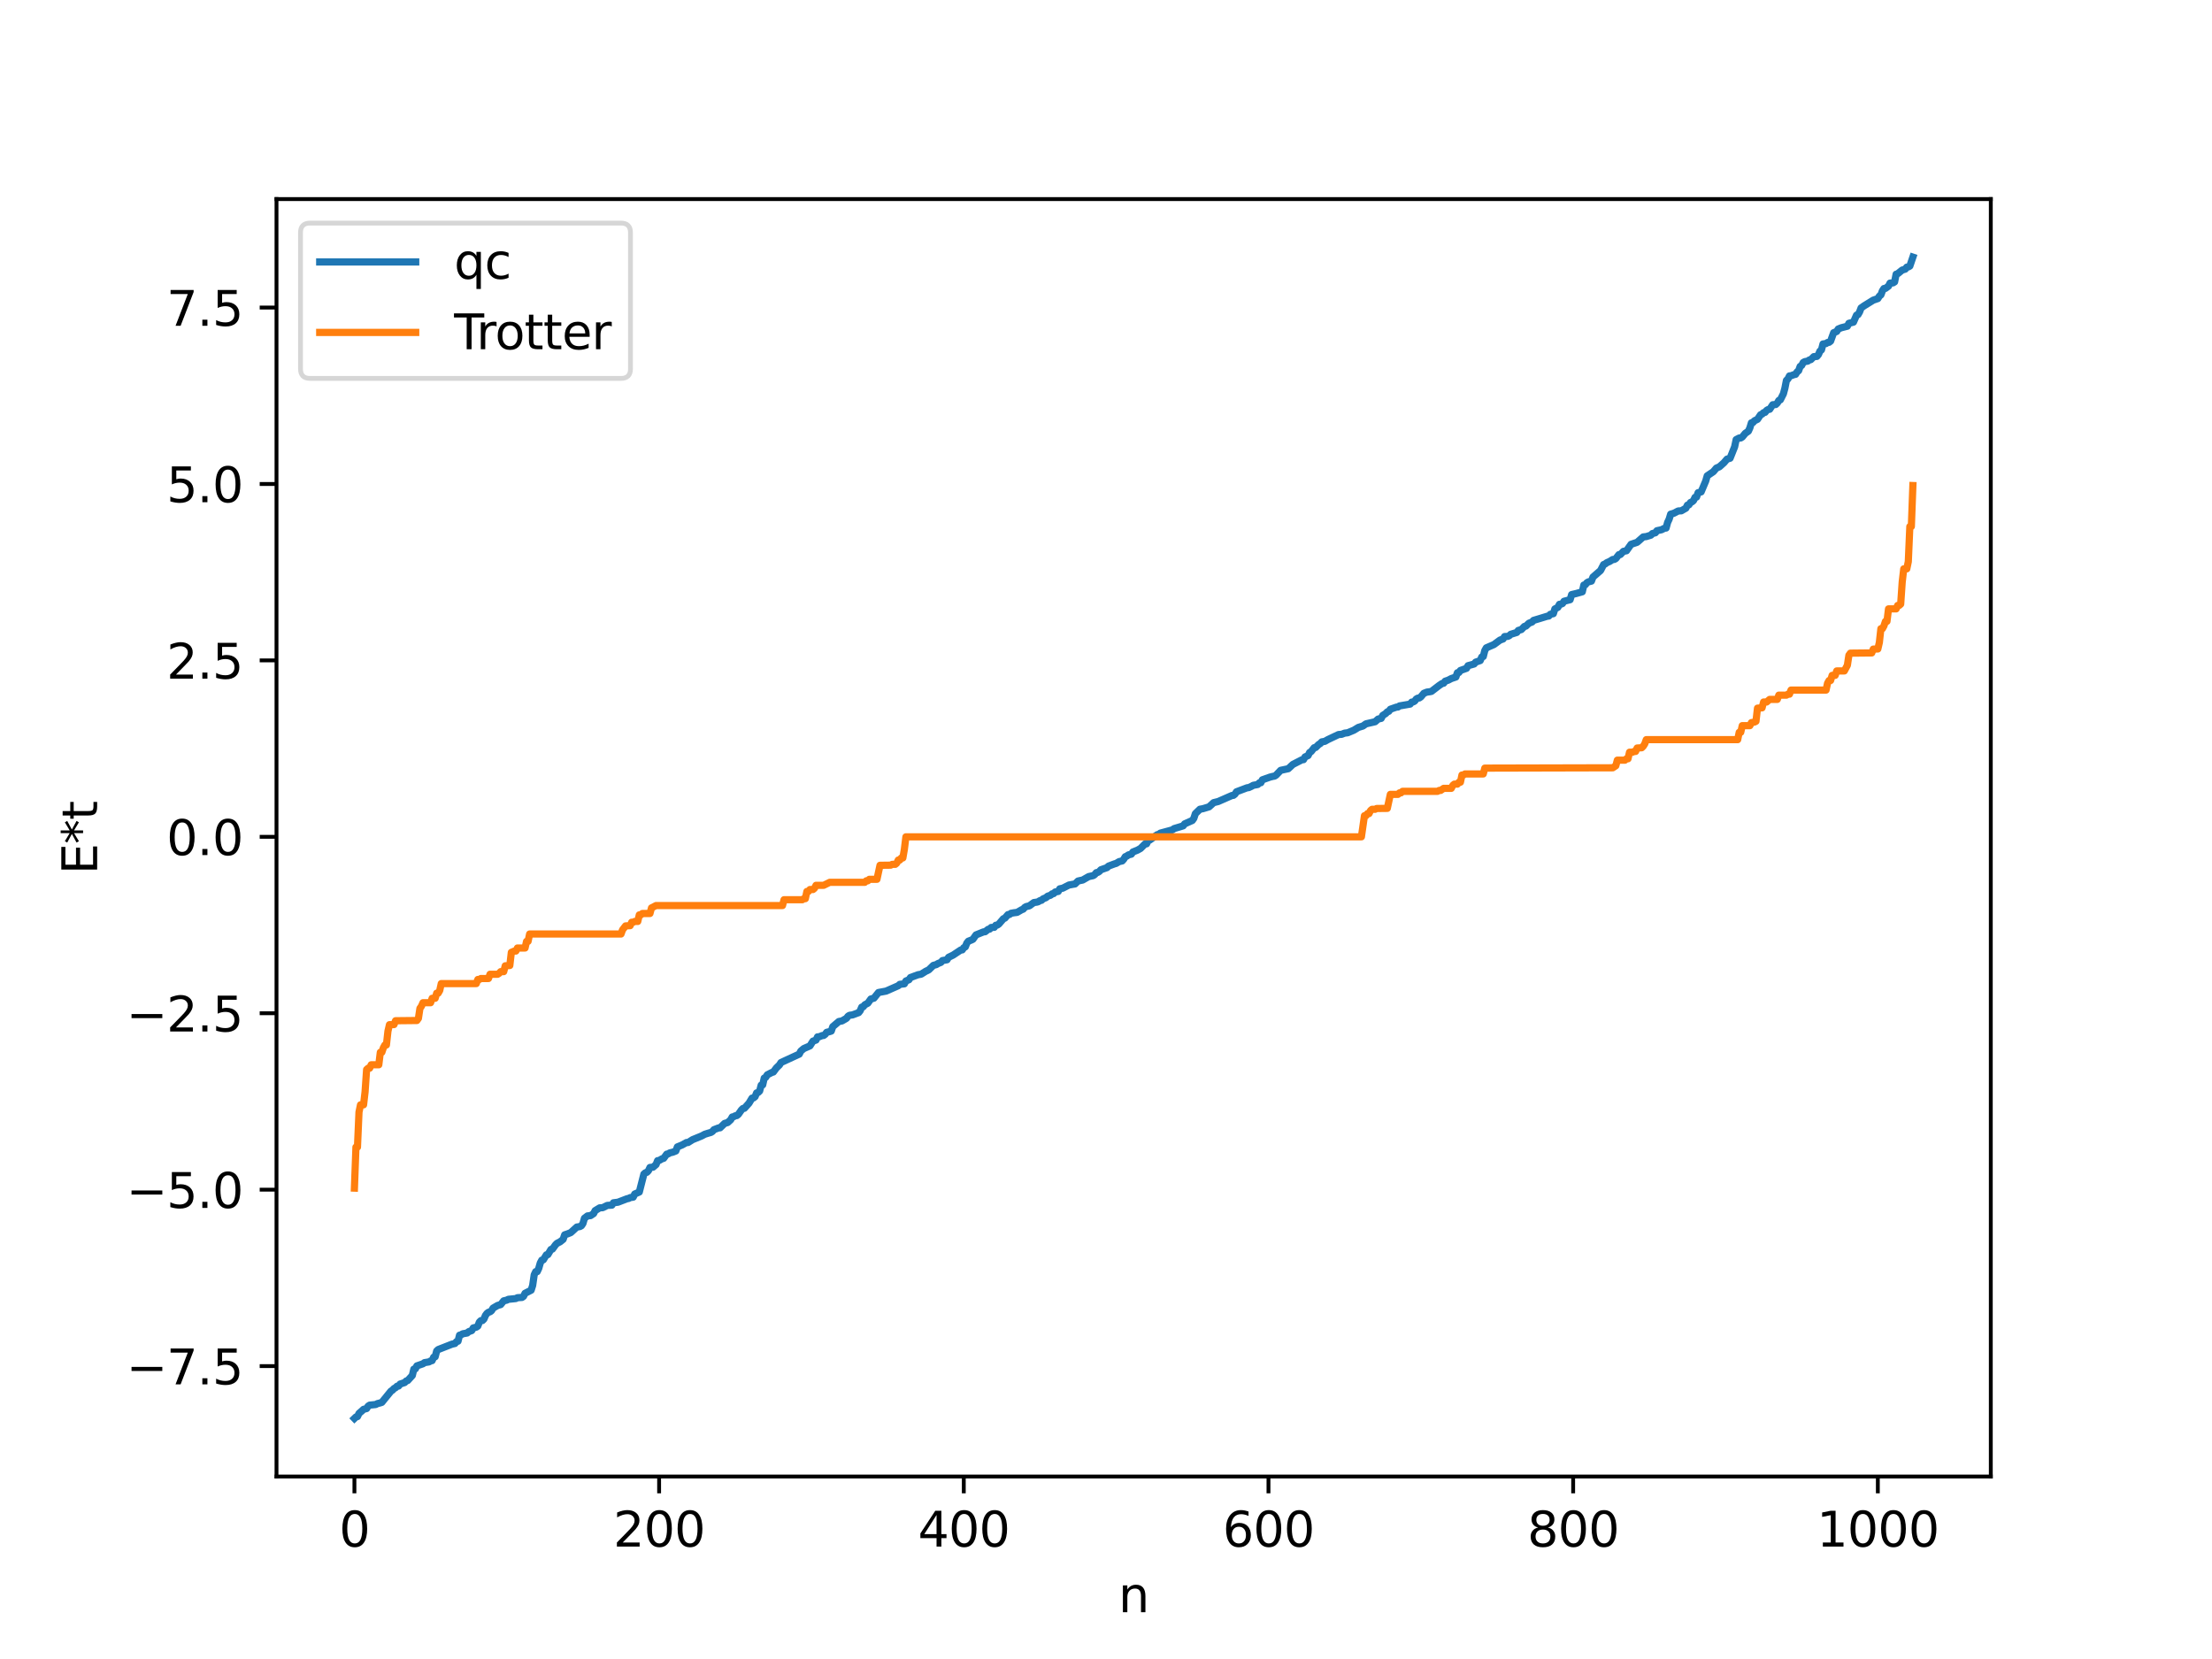 <?xml version="1.0" encoding="utf-8" standalone="no"?>
<!DOCTYPE svg PUBLIC "-//W3C//DTD SVG 1.1//EN"
  "http://www.w3.org/Graphics/SVG/1.1/DTD/svg11.dtd">
<svg xmlns:xlink="http://www.w3.org/1999/xlink" width="460.8pt" height="345.6pt" viewBox="0 0 460.8 345.6" xmlns="http://www.w3.org/2000/svg" version="1.1">
 <defs>
  <style type="text/css">*{stroke-linejoin: round; stroke-linecap: butt}</style>
 </defs>
 <g id="figure_1">
  <g id="patch_1">
   <path d="M 0 345.6 
L 460.8 345.6 
L 460.8 0 
L 0 0 
z
" style="fill: #ffffff"/>
  </g>
  <g id="axes_1">
   <g id="patch_2">
    <path d="M 57.6 307.584 
L 414.72 307.584 
L 414.72 41.472 
L 57.6 41.472 
z
" style="fill: #ffffff"/>
   </g>
   <g id="matplotlib.axis_1">
    <g id="xtick_1">
     <g id="line2d_1">
      <defs>
       <path id="m36dfb5b798" d="M 0 0 
L 0 3.5 
" style="stroke: #000000; stroke-width: 0.8"/>
      </defs>
      <g>
       <use xlink:href="#m36dfb5b798" x="73.833" y="307.584" style="stroke: #000000; stroke-width: 0.8"/>
      </g>
     </g>
     <g id="text_1">
      <!-- 0 -->
      <g transform="translate(70.651 322.182) scale(0.1 -0.1)">
       <defs>
        <path id="DejaVuSans-30" d="M 2034 4250 
Q 1547 4250 1301 3770 
Q 1056 3291 1056 2328 
Q 1056 1369 1301 889 
Q 1547 409 2034 409 
Q 2525 409 2770 889 
Q 3016 1369 3016 2328 
Q 3016 3291 2770 3770 
Q 2525 4250 2034 4250 
z
M 2034 4750 
Q 2819 4750 3233 4129 
Q 3647 3509 3647 2328 
Q 3647 1150 3233 529 
Q 2819 -91 2034 -91 
Q 1250 -91 836 529 
Q 422 1150 422 2328 
Q 422 3509 836 4129 
Q 1250 4750 2034 4750 
z
" transform="scale(0.016)"/>
       </defs>
       <use xlink:href="#DejaVuSans-30"/>
      </g>
     </g>
    </g>
    <g id="xtick_2">
     <g id="line2d_2">
      <g>
       <use xlink:href="#m36dfb5b798" x="137.304" y="307.584" style="stroke: #000000; stroke-width: 0.8"/>
      </g>
     </g>
     <g id="text_2">
      <!-- 200 -->
      <g transform="translate(127.76 322.182) scale(0.1 -0.1)">
       <defs>
        <path id="DejaVuSans-32" d="M 1228 531 
L 3431 531 
L 3431 0 
L 469 0 
L 469 531 
Q 828 903 1448 1529 
Q 2069 2156 2228 2338 
Q 2531 2678 2651 2914 
Q 2772 3150 2772 3378 
Q 2772 3750 2511 3984 
Q 2250 4219 1831 4219 
Q 1534 4219 1204 4116 
Q 875 4013 500 3803 
L 500 4441 
Q 881 4594 1212 4672 
Q 1544 4750 1819 4750 
Q 2544 4750 2975 4387 
Q 3406 4025 3406 3419 
Q 3406 3131 3298 2873 
Q 3191 2616 2906 2266 
Q 2828 2175 2409 1742 
Q 1991 1309 1228 531 
z
" transform="scale(0.016)"/>
       </defs>
       <use xlink:href="#DejaVuSans-32"/>
       <use xlink:href="#DejaVuSans-30" x="63.623"/>
       <use xlink:href="#DejaVuSans-30" x="127.246"/>
      </g>
     </g>
    </g>
    <g id="xtick_3">
     <g id="line2d_3">
      <g>
       <use xlink:href="#m36dfb5b798" x="200.775" y="307.584" style="stroke: #000000; stroke-width: 0.8"/>
      </g>
     </g>
     <g id="text_3">
      <!-- 400 -->
      <g transform="translate(191.231 322.182) scale(0.1 -0.1)">
       <defs>
        <path id="DejaVuSans-34" d="M 2419 4116 
L 825 1625 
L 2419 1625 
L 2419 4116 
z
M 2253 4666 
L 3047 4666 
L 3047 1625 
L 3713 1625 
L 3713 1100 
L 3047 1100 
L 3047 0 
L 2419 0 
L 2419 1100 
L 313 1100 
L 313 1709 
L 2253 4666 
z
" transform="scale(0.016)"/>
       </defs>
       <use xlink:href="#DejaVuSans-34"/>
       <use xlink:href="#DejaVuSans-30" x="63.623"/>
       <use xlink:href="#DejaVuSans-30" x="127.246"/>
      </g>
     </g>
    </g>
    <g id="xtick_4">
     <g id="line2d_4">
      <g>
       <use xlink:href="#m36dfb5b798" x="264.246" y="307.584" style="stroke: #000000; stroke-width: 0.8"/>
      </g>
     </g>
     <g id="text_4">
      <!-- 600 -->
      <g transform="translate(254.702 322.182) scale(0.1 -0.1)">
       <defs>
        <path id="DejaVuSans-36" d="M 2113 2584 
Q 1688 2584 1439 2293 
Q 1191 2003 1191 1497 
Q 1191 994 1439 701 
Q 1688 409 2113 409 
Q 2538 409 2786 701 
Q 3034 994 3034 1497 
Q 3034 2003 2786 2293 
Q 2538 2584 2113 2584 
z
M 3366 4563 
L 3366 3988 
Q 3128 4100 2886 4159 
Q 2644 4219 2406 4219 
Q 1781 4219 1451 3797 
Q 1122 3375 1075 2522 
Q 1259 2794 1537 2939 
Q 1816 3084 2150 3084 
Q 2853 3084 3261 2657 
Q 3669 2231 3669 1497 
Q 3669 778 3244 343 
Q 2819 -91 2113 -91 
Q 1303 -91 875 529 
Q 447 1150 447 2328 
Q 447 3434 972 4092 
Q 1497 4750 2381 4750 
Q 2619 4750 2861 4703 
Q 3103 4656 3366 4563 
z
" transform="scale(0.016)"/>
       </defs>
       <use xlink:href="#DejaVuSans-36"/>
       <use xlink:href="#DejaVuSans-30" x="63.623"/>
       <use xlink:href="#DejaVuSans-30" x="127.246"/>
      </g>
     </g>
    </g>
    <g id="xtick_5">
     <g id="line2d_5">
      <g>
       <use xlink:href="#m36dfb5b798" x="327.717" y="307.584" style="stroke: #000000; stroke-width: 0.8"/>
      </g>
     </g>
     <g id="text_5">
      <!-- 800 -->
      <g transform="translate(318.173 322.182) scale(0.1 -0.1)">
       <defs>
        <path id="DejaVuSans-38" d="M 2034 2216 
Q 1584 2216 1326 1975 
Q 1069 1734 1069 1313 
Q 1069 891 1326 650 
Q 1584 409 2034 409 
Q 2484 409 2743 651 
Q 3003 894 3003 1313 
Q 3003 1734 2745 1975 
Q 2488 2216 2034 2216 
z
M 1403 2484 
Q 997 2584 770 2862 
Q 544 3141 544 3541 
Q 544 4100 942 4425 
Q 1341 4750 2034 4750 
Q 2731 4750 3128 4425 
Q 3525 4100 3525 3541 
Q 3525 3141 3298 2862 
Q 3072 2584 2669 2484 
Q 3125 2378 3379 2068 
Q 3634 1759 3634 1313 
Q 3634 634 3220 271 
Q 2806 -91 2034 -91 
Q 1263 -91 848 271 
Q 434 634 434 1313 
Q 434 1759 690 2068 
Q 947 2378 1403 2484 
z
M 1172 3481 
Q 1172 3119 1398 2916 
Q 1625 2713 2034 2713 
Q 2441 2713 2670 2916 
Q 2900 3119 2900 3481 
Q 2900 3844 2670 4047 
Q 2441 4250 2034 4250 
Q 1625 4250 1398 4047 
Q 1172 3844 1172 3481 
z
" transform="scale(0.016)"/>
       </defs>
       <use xlink:href="#DejaVuSans-38"/>
       <use xlink:href="#DejaVuSans-30" x="63.623"/>
       <use xlink:href="#DejaVuSans-30" x="127.246"/>
      </g>
     </g>
    </g>
    <g id="xtick_6">
     <g id="line2d_6">
      <g>
       <use xlink:href="#m36dfb5b798" x="391.188" y="307.584" style="stroke: #000000; stroke-width: 0.8"/>
      </g>
     </g>
     <g id="text_6">
      <!-- 1000 -->
      <g transform="translate(378.463 322.182) scale(0.1 -0.1)">
       <defs>
        <path id="DejaVuSans-31" d="M 794 531 
L 1825 531 
L 1825 4091 
L 703 3866 
L 703 4441 
L 1819 4666 
L 2450 4666 
L 2450 531 
L 3481 531 
L 3481 0 
L 794 0 
L 794 531 
z
" transform="scale(0.016)"/>
       </defs>
       <use xlink:href="#DejaVuSans-31"/>
       <use xlink:href="#DejaVuSans-30" x="63.623"/>
       <use xlink:href="#DejaVuSans-30" x="127.246"/>
       <use xlink:href="#DejaVuSans-30" x="190.869"/>
      </g>
     </g>
    </g>
    <g id="text_7">
     <!-- n -->
     <g transform="translate(232.991 335.861) scale(0.1 -0.1)">
      <defs>
       <path id="DejaVuSans-6e" d="M 3513 2113 
L 3513 0 
L 2938 0 
L 2938 2094 
Q 2938 2591 2744 2837 
Q 2550 3084 2163 3084 
Q 1697 3084 1428 2787 
Q 1159 2491 1159 1978 
L 1159 0 
L 581 0 
L 581 3500 
L 1159 3500 
L 1159 2956 
Q 1366 3272 1645 3428 
Q 1925 3584 2291 3584 
Q 2894 3584 3203 3211 
Q 3513 2838 3513 2113 
z
" transform="scale(0.016)"/>
      </defs>
      <use xlink:href="#DejaVuSans-6e"/>
     </g>
    </g>
   </g>
   <g id="matplotlib.axis_2">
    <g id="ytick_1">
     <g id="line2d_7">
      <defs>
       <path id="m4f489a0b6a" d="M 0 0 
L -3.5 0 
" style="stroke: #000000; stroke-width: 0.8"/>
      </defs>
      <g>
       <use xlink:href="#m4f489a0b6a" x="57.6" y="284.586" style="stroke: #000000; stroke-width: 0.8"/>
      </g>
     </g>
     <g id="text_8">
      <!-- −7.5 -->
      <g transform="translate(26.317 288.385) scale(0.1 -0.1)">
       <defs>
        <path id="DejaVuSans-2212" d="M 678 2272 
L 4684 2272 
L 4684 1741 
L 678 1741 
L 678 2272 
z
" transform="scale(0.016)"/>
        <path id="DejaVuSans-37" d="M 525 4666 
L 3525 4666 
L 3525 4397 
L 1831 0 
L 1172 0 
L 2766 4134 
L 525 4134 
L 525 4666 
z
" transform="scale(0.016)"/>
        <path id="DejaVuSans-2e" d="M 684 794 
L 1344 794 
L 1344 0 
L 684 0 
L 684 794 
z
" transform="scale(0.016)"/>
        <path id="DejaVuSans-35" d="M 691 4666 
L 3169 4666 
L 3169 4134 
L 1269 4134 
L 1269 2991 
Q 1406 3038 1543 3061 
Q 1681 3084 1819 3084 
Q 2600 3084 3056 2656 
Q 3513 2228 3513 1497 
Q 3513 744 3044 326 
Q 2575 -91 1722 -91 
Q 1428 -91 1123 -41 
Q 819 9 494 109 
L 494 744 
Q 775 591 1075 516 
Q 1375 441 1709 441 
Q 2250 441 2565 725 
Q 2881 1009 2881 1497 
Q 2881 1984 2565 2268 
Q 2250 2553 1709 2553 
Q 1456 2553 1204 2497 
Q 953 2441 691 2322 
L 691 4666 
z
" transform="scale(0.016)"/>
       </defs>
       <use xlink:href="#DejaVuSans-2212"/>
       <use xlink:href="#DejaVuSans-37" x="83.789"/>
       <use xlink:href="#DejaVuSans-2e" x="147.412"/>
       <use xlink:href="#DejaVuSans-35" x="179.199"/>
      </g>
     </g>
    </g>
    <g id="ytick_2">
     <g id="line2d_8">
      <g>
       <use xlink:href="#m4f489a0b6a" x="57.6" y="247.833" style="stroke: #000000; stroke-width: 0.8"/>
      </g>
     </g>
     <g id="text_9">
      <!-- −5.0 -->
      <g transform="translate(26.317 251.632) scale(0.1 -0.1)">
       <use xlink:href="#DejaVuSans-2212"/>
       <use xlink:href="#DejaVuSans-35" x="83.789"/>
       <use xlink:href="#DejaVuSans-2e" x="147.412"/>
       <use xlink:href="#DejaVuSans-30" x="179.199"/>
      </g>
     </g>
    </g>
    <g id="ytick_3">
     <g id="line2d_9">
      <g>
       <use xlink:href="#m4f489a0b6a" x="57.6" y="211.08" style="stroke: #000000; stroke-width: 0.8"/>
      </g>
     </g>
     <g id="text_10">
      <!-- −2.5 -->
      <g transform="translate(26.317 214.879) scale(0.1 -0.1)">
       <use xlink:href="#DejaVuSans-2212"/>
       <use xlink:href="#DejaVuSans-32" x="83.789"/>
       <use xlink:href="#DejaVuSans-2e" x="147.412"/>
       <use xlink:href="#DejaVuSans-35" x="179.199"/>
      </g>
     </g>
    </g>
    <g id="ytick_4">
     <g id="line2d_10">
      <g>
       <use xlink:href="#m4f489a0b6a" x="57.6" y="174.327" style="stroke: #000000; stroke-width: 0.8"/>
      </g>
     </g>
     <g id="text_11">
      <!-- 0.0 -->
      <g transform="translate(34.697 178.126) scale(0.1 -0.1)">
       <use xlink:href="#DejaVuSans-30"/>
       <use xlink:href="#DejaVuSans-2e" x="63.623"/>
       <use xlink:href="#DejaVuSans-30" x="95.41"/>
      </g>
     </g>
    </g>
    <g id="ytick_5">
     <g id="line2d_11">
      <g>
       <use xlink:href="#m4f489a0b6a" x="57.6" y="137.574" style="stroke: #000000; stroke-width: 0.8"/>
      </g>
     </g>
     <g id="text_12">
      <!-- 2.5 -->
      <g transform="translate(34.697 141.374) scale(0.1 -0.1)">
       <use xlink:href="#DejaVuSans-32"/>
       <use xlink:href="#DejaVuSans-2e" x="63.623"/>
       <use xlink:href="#DejaVuSans-35" x="95.41"/>
      </g>
     </g>
    </g>
    <g id="ytick_6">
     <g id="line2d_12">
      <g>
       <use xlink:href="#m4f489a0b6a" x="57.6" y="100.822" style="stroke: #000000; stroke-width: 0.8"/>
      </g>
     </g>
     <g id="text_13">
      <!-- 5.0 -->
      <g transform="translate(34.697 104.621) scale(0.1 -0.1)">
       <use xlink:href="#DejaVuSans-35"/>
       <use xlink:href="#DejaVuSans-2e" x="63.623"/>
       <use xlink:href="#DejaVuSans-30" x="95.41"/>
      </g>
     </g>
    </g>
    <g id="ytick_7">
     <g id="line2d_13">
      <g>
       <use xlink:href="#m4f489a0b6a" x="57.6" y="64.069" style="stroke: #000000; stroke-width: 0.8"/>
      </g>
     </g>
     <g id="text_14">
      <!-- 7.5 -->
      <g transform="translate(34.697 67.868) scale(0.1 -0.1)">
       <use xlink:href="#DejaVuSans-37"/>
       <use xlink:href="#DejaVuSans-2e" x="63.623"/>
       <use xlink:href="#DejaVuSans-35" x="95.41"/>
      </g>
     </g>
    </g>
    <g id="text_15">
     <!-- E*t -->
     <g transform="translate(20.238 182.148) rotate(-90) scale(0.1 -0.1)">
      <defs>
       <path id="DejaVuSans-45" d="M 628 4666 
L 3578 4666 
L 3578 4134 
L 1259 4134 
L 1259 2753 
L 3481 2753 
L 3481 2222 
L 1259 2222 
L 1259 531 
L 3634 531 
L 3634 0 
L 628 0 
L 628 4666 
z
" transform="scale(0.016)"/>
       <path id="DejaVuSans-2a" d="M 3009 3897 
L 1888 3291 
L 3009 2681 
L 2828 2375 
L 1778 3009 
L 1778 1831 
L 1422 1831 
L 1422 3009 
L 372 2375 
L 191 2681 
L 1313 3291 
L 191 3897 
L 372 4206 
L 1422 3572 
L 1422 4750 
L 1778 4750 
L 1778 3572 
L 2828 4206 
L 3009 3897 
z
" transform="scale(0.016)"/>
       <path id="DejaVuSans-74" d="M 1172 4494 
L 1172 3500 
L 2356 3500 
L 2356 3053 
L 1172 3053 
L 1172 1153 
Q 1172 725 1289 603 
Q 1406 481 1766 481 
L 2356 481 
L 2356 0 
L 1766 0 
Q 1100 0 847 248 
Q 594 497 594 1153 
L 594 3053 
L 172 3053 
L 172 3500 
L 594 3500 
L 594 4494 
L 1172 4494 
z
" transform="scale(0.016)"/>
      </defs>
      <use xlink:href="#DejaVuSans-45"/>
      <use xlink:href="#DejaVuSans-2a" x="63.184"/>
      <use xlink:href="#DejaVuSans-74" x="113.184"/>
     </g>
    </g>
   </g>
   <g id="line2d_14">
    <path d="M 73.833 295.488 
L 74.15 295.183 
L 74.467 295.103 
L 74.785 294.434 
L 75.42 293.892 
L 75.737 293.587 
L 76.372 293.427 
L 76.689 292.924 
L 77.006 292.715 
L 78.276 292.586 
L 78.593 292.409 
L 79.228 292.244 
L 79.545 292.136 
L 81.449 289.791 
L 81.767 289.597 
L 82.084 289.245 
L 82.401 289.092 
L 82.719 288.773 
L 83.036 288.736 
L 83.353 288.327 
L 84.305 288.009 
L 84.623 287.685 
L 84.94 287.585 
L 85.892 286.54 
L 86.21 285.212 
L 86.527 285.158 
L 86.844 284.537 
L 88.114 284.097 
L 88.431 283.862 
L 89.383 283.707 
L 89.7 283.505 
L 90.018 283.44 
L 90.335 282.728 
L 90.653 282.641 
L 90.97 281.437 
L 91.287 281.136 
L 94.143 280.019 
L 94.778 279.871 
L 95.096 279.492 
L 95.413 279.4 
L 95.73 278.146 
L 96.048 278.07 
L 96.365 277.862 
L 97.317 277.689 
L 97.634 277.412 
L 98.269 277.183 
L 98.586 276.63 
L 99.221 276.475 
L 99.539 276.247 
L 99.856 275.419 
L 100.173 275.113 
L 100.491 275.098 
L 100.808 274.792 
L 101.125 274.036 
L 101.443 273.606 
L 101.76 273.367 
L 102.077 273.278 
L 102.395 273.038 
L 102.712 272.506 
L 103.664 271.949 
L 104.299 271.771 
L 104.934 270.988 
L 105.568 270.845 
L 105.886 270.671 
L 107.472 270.512 
L 107.79 270.335 
L 108.742 270.28 
L 109.059 270.049 
L 109.377 269.418 
L 110.646 268.772 
L 110.963 267.779 
L 111.281 265.574 
L 111.598 264.912 
L 111.915 264.902 
L 112.233 264.214 
L 112.55 263.099 
L 112.867 262.509 
L 113.185 262.441 
L 113.82 261.403 
L 114.137 261.355 
L 114.772 260.28 
L 115.089 260.203 
L 115.724 259.325 
L 116.041 259.007 
L 116.676 258.687 
L 117.31 258.179 
L 117.628 257.239 
L 118.262 257.027 
L 118.897 256.774 
L 120.167 255.613 
L 120.801 255.519 
L 121.119 255.341 
L 121.436 254.878 
L 121.753 253.782 
L 122.388 253.298 
L 123.023 253.235 
L 123.658 252.812 
L 123.975 252.196 
L 124.927 251.619 
L 125.562 251.579 
L 126.514 251.105 
L 127.466 251.055 
L 127.783 250.564 
L 128.735 250.443 
L 130.639 249.713 
L 130.957 249.663 
L 131.274 249.484 
L 131.909 249.389 
L 132.226 248.735 
L 133.178 248.322 
L 134.13 244.586 
L 134.448 244.307 
L 134.765 244.209 
L 135.082 243.881 
L 135.4 243.201 
L 136.034 243.147 
L 136.669 242.599 
L 136.986 241.79 
L 137.304 241.752 
L 137.939 241.384 
L 138.256 241.299 
L 138.891 240.429 
L 139.208 240.375 
L 139.525 240.164 
L 140.16 240.02 
L 140.795 239.765 
L 141.112 238.916 
L 142.064 238.529 
L 143.016 238.006 
L 143.334 238.004 
L 144.286 237.408 
L 146.19 236.628 
L 146.824 236.286 
L 147.459 236.085 
L 148.094 235.903 
L 148.411 235.704 
L 148.729 235.331 
L 149.681 234.969 
L 149.998 234.946 
L 150.95 234.029 
L 151.585 233.845 
L 152.22 233.267 
L 152.537 232.689 
L 152.854 232.627 
L 153.172 232.433 
L 153.489 232.396 
L 153.806 232.146 
L 154.441 231.242 
L 154.758 230.922 
L 155.076 230.872 
L 156.028 229.812 
L 156.662 228.758 
L 156.98 228.711 
L 157.297 228.452 
L 157.615 227.673 
L 157.932 227.579 
L 158.249 227.272 
L 158.567 226.058 
L 158.884 226.003 
L 159.201 224.588 
L 159.519 224.42 
L 159.836 223.905 
L 160.788 223.416 
L 161.105 223.319 
L 161.74 222.461 
L 162.375 221.848 
L 162.692 221.346 
L 166.5 219.592 
L 166.818 218.962 
L 167.453 218.43 
L 168.722 217.879 
L 169.357 216.887 
L 169.991 216.665 
L 170.309 215.995 
L 170.626 215.99 
L 171.261 215.733 
L 171.578 215.705 
L 171.896 215.475 
L 172.213 215.051 
L 172.848 214.896 
L 173.165 214.792 
L 173.482 213.872 
L 174.752 212.797 
L 175.386 212.682 
L 176.339 212.132 
L 176.656 211.705 
L 176.973 211.503 
L 177.608 211.417 
L 178.877 210.947 
L 179.195 210.547 
L 179.512 209.801 
L 179.829 209.723 
L 180.147 209.319 
L 180.781 208.985 
L 181.416 208.106 
L 182.051 207.944 
L 183.003 206.758 
L 184.59 206.462 
L 187.129 205.344 
L 187.446 205.055 
L 188.398 204.949 
L 188.715 204.358 
L 189.35 204.101 
L 189.667 203.635 
L 191.254 203.052 
L 191.889 202.943 
L 192.841 202.342 
L 193.476 202.036 
L 194.428 201.111 
L 195.062 200.94 
L 195.38 200.731 
L 196.015 200.48 
L 196.332 200.104 
L 197.284 199.937 
L 197.601 199.426 
L 198.553 198.961 
L 200.14 197.903 
L 200.458 197.88 
L 200.775 197.418 
L 201.092 197.253 
L 201.41 196.462 
L 201.727 196.071 
L 202.362 195.824 
L 202.679 195.664 
L 203.314 194.759 
L 204.9 194.121 
L 205.218 194.097 
L 205.853 193.594 
L 206.17 193.548 
L 206.487 193.206 
L 207.122 193.182 
L 207.439 192.749 
L 207.757 192.707 
L 208.074 192.492 
L 209.026 191.388 
L 209.343 191.259 
L 209.978 190.53 
L 210.296 190.501 
L 210.613 190.258 
L 211.248 190.142 
L 211.882 190.067 
L 212.834 189.513 
L 213.152 189.397 
L 213.469 189.032 
L 213.786 188.853 
L 214.421 188.707 
L 215.373 188.018 
L 216.008 187.929 
L 216.325 187.83 
L 216.643 187.61 
L 216.96 187.551 
L 217.277 187.254 
L 217.912 186.993 
L 218.229 186.696 
L 218.864 186.487 
L 219.181 186.199 
L 219.499 186.15 
L 219.816 185.816 
L 220.451 185.705 
L 220.768 185.156 
L 221.403 185.023 
L 222.672 184.37 
L 223.624 184.195 
L 223.942 184.146 
L 224.577 183.534 
L 225.211 183.392 
L 225.529 183.331 
L 226.798 182.607 
L 227.75 182.403 
L 228.067 182.172 
L 228.385 181.791 
L 228.702 181.736 
L 229.02 181.528 
L 229.337 181.184 
L 230.606 180.742 
L 230.924 180.424 
L 232.193 179.952 
L 232.51 179.865 
L 233.145 179.486 
L 233.78 179.345 
L 234.097 178.988 
L 234.415 178.462 
L 234.732 178.352 
L 235.049 178.097 
L 235.684 177.938 
L 236.001 177.483 
L 236.953 177.103 
L 237.588 176.751 
L 238.54 175.798 
L 238.858 175.781 
L 239.175 175.099 
L 239.492 175.013 
L 241.079 173.875 
L 241.396 173.832 
L 241.714 173.555 
L 244.253 172.866 
L 244.57 172.616 
L 245.839 172.236 
L 246.474 172.036 
L 246.791 171.625 
L 248.378 170.92 
L 248.696 170.477 
L 249.013 169.502 
L 249.965 168.578 
L 250.6 168.462 
L 251.869 168.078 
L 252.821 167.208 
L 253.773 166.971 
L 256.629 165.717 
L 256.947 165.684 
L 257.264 165.436 
L 257.581 164.944 
L 258.216 164.704 
L 259.803 164.103 
L 260.12 164.081 
L 260.755 163.784 
L 261.072 163.594 
L 261.707 163.482 
L 262.024 163.417 
L 262.342 163.078 
L 262.659 163.056 
L 262.977 162.448 
L 264.563 161.884 
L 265.198 161.724 
L 265.515 161.678 
L 265.833 161.472 
L 266.785 160.474 
L 268.372 160.134 
L 269.324 159.247 
L 271.228 158.269 
L 271.545 158.25 
L 271.862 157.682 
L 272.497 157.399 
L 272.815 156.759 
L 273.132 156.568 
L 273.767 155.762 
L 274.084 155.708 
L 274.719 155.076 
L 275.036 154.895 
L 275.353 154.546 
L 275.988 154.436 
L 276.623 154.071 
L 278.844 153.017 
L 279.479 152.973 
L 280.114 152.725 
L 280.748 152.647 
L 282.018 152.118 
L 282.97 151.535 
L 283.922 151.242 
L 284.557 150.788 
L 286.461 150.352 
L 287.096 149.792 
L 287.73 149.65 
L 288.048 149.042 
L 288.682 148.633 
L 289 148.296 
L 289.317 148.176 
L 289.634 147.748 
L 290.904 147.305 
L 291.221 147.286 
L 291.539 147.058 
L 293.76 146.675 
L 294.077 146.268 
L 294.395 146.225 
L 294.712 146.05 
L 295.029 145.616 
L 295.347 145.44 
L 295.664 145.397 
L 295.981 145.178 
L 296.616 144.426 
L 297.251 144.178 
L 297.886 144.093 
L 298.203 144.025 
L 299.79 142.806 
L 300.424 142.38 
L 300.742 142.325 
L 301.059 141.904 
L 301.694 141.691 
L 302.329 141.357 
L 303.281 141.037 
L 303.598 140.148 
L 303.915 140.099 
L 304.233 139.67 
L 305.502 139.223 
L 305.82 138.67 
L 306.454 138.501 
L 307.089 138.319 
L 307.406 137.938 
L 308.358 137.608 
L 308.676 136.864 
L 308.993 136.768 
L 309.31 135.519 
L 309.628 134.957 
L 311.215 134.271 
L 312.484 133.336 
L 313.119 133.111 
L 313.436 132.604 
L 314.071 132.573 
L 314.388 132.443 
L 314.705 132.141 
L 315.975 131.752 
L 316.292 131.331 
L 316.927 131.147 
L 317.562 130.493 
L 317.879 130.425 
L 318.514 129.822 
L 319.148 129.581 
L 319.466 129.235 
L 320.735 128.857 
L 322.322 128.37 
L 322.639 128.334 
L 322.957 127.973 
L 323.591 127.838 
L 323.909 126.85 
L 324.543 126.515 
L 324.861 125.891 
L 325.178 125.865 
L 325.496 125.723 
L 325.813 125.252 
L 327.082 124.93 
L 327.4 123.863 
L 328.352 123.639 
L 329.621 123.283 
L 329.939 121.874 
L 330.256 121.805 
L 330.573 121.395 
L 330.891 121.214 
L 331.525 121.056 
L 331.843 120.215 
L 333.429 118.839 
L 334.064 117.607 
L 334.381 117.492 
L 334.699 117.235 
L 335.334 116.952 
L 335.968 116.551 
L 336.286 116.539 
L 336.603 116.364 
L 337.238 115.548 
L 337.555 115.517 
L 338.19 114.855 
L 338.824 114.736 
L 339.777 113.391 
L 341.046 112.97 
L 342.315 111.851 
L 342.95 111.78 
L 343.902 111.485 
L 344.22 111.153 
L 344.854 110.983 
L 345.172 110.555 
L 346.124 110.354 
L 346.758 110.032 
L 347.076 110.001 
L 347.393 108.829 
L 347.71 108.158 
L 348.028 107.111 
L 348.662 106.93 
L 349.615 106.441 
L 350.249 106.41 
L 351.201 105.862 
L 351.519 105.231 
L 351.836 105.162 
L 352.153 104.684 
L 352.471 104.543 
L 352.788 104.278 
L 353.105 103.607 
L 353.423 103.549 
L 353.74 102.639 
L 354.375 102.469 
L 355.327 100.218 
L 355.644 99.123 
L 356.914 98.263 
L 357.548 97.513 
L 358.183 97.241 
L 359.135 96.388 
L 359.77 95.644 
L 360.405 95.462 
L 361.357 93.073 
L 361.674 91.576 
L 362.309 91.246 
L 362.626 91.236 
L 362.943 91.039 
L 363.578 90.271 
L 364.213 89.828 
L 364.53 89.132 
L 364.848 88.08 
L 365.165 88.026 
L 365.482 87.655 
L 366.117 87.35 
L 366.752 86.408 
L 367.069 86.272 
L 367.386 85.966 
L 367.704 85.899 
L 368.021 85.493 
L 368.339 85.307 
L 368.656 85.26 
L 369.291 84.314 
L 369.925 84.266 
L 370.243 83.966 
L 370.56 83.423 
L 370.877 83.295 
L 371.512 82.038 
L 371.829 80.858 
L 372.147 79.24 
L 372.464 78.937 
L 372.781 78.31 
L 373.099 78.282 
L 373.734 78.038 
L 374.051 77.978 
L 374.368 77.475 
L 374.686 77.22 
L 375.003 76.334 
L 375.32 76.128 
L 375.638 75.523 
L 375.955 75.339 
L 376.59 75.226 
L 376.907 74.985 
L 377.224 74.918 
L 377.859 74.291 
L 378.494 74.247 
L 378.811 73.869 
L 379.129 73.145 
L 379.446 72.886 
L 379.763 71.655 
L 380.398 71.569 
L 380.715 71.346 
L 381.033 71.309 
L 381.35 71.056 
L 381.985 69.305 
L 382.62 69.052 
L 382.937 68.537 
L 383.572 68.279 
L 384.841 67.954 
L 385.158 67.348 
L 386.11 67.107 
L 386.745 65.657 
L 387.062 65.535 
L 387.38 64.987 
L 387.697 64.153 
L 388.332 63.707 
L 390.236 62.527 
L 391.188 62.199 
L 391.505 61.69 
L 391.823 61.432 
L 392.14 60.591 
L 392.458 60.104 
L 392.775 60.077 
L 393.41 59.606 
L 393.727 58.978 
L 394.362 58.925 
L 394.679 58.725 
L 394.996 57.125 
L 395.314 57.027 
L 396.266 56.255 
L 396.9 56.064 
L 397.218 55.651 
L 397.535 55.615 
L 397.853 55.426 
L 398.487 53.568 
L 398.487 53.568 
" clip-path="url(#p4de4703926)" style="fill: none; stroke: #1f77b4; stroke-width: 1.5; stroke-linecap: square"/>
   </g>
   <g id="line2d_15">
    <path d="M 73.833 247.508 
L 74.15 238.968 
L 74.467 238.968 
L 74.785 231.669 
L 75.102 230.153 
L 75.737 230.153 
L 76.054 227.421 
L 76.372 222.811 
L 76.689 222.528 
L 77.006 222.528 
L 77.324 221.815 
L 78.91 221.815 
L 79.228 219.214 
L 79.545 219.214 
L 79.862 218.272 
L 80.18 217.69 
L 80.497 217.69 
L 80.815 214.814 
L 81.132 213.46 
L 82.084 213.437 
L 82.401 212.636 
L 86.844 212.59 
L 87.162 212.151 
L 87.479 210.067 
L 87.796 209.606 
L 88.114 208.885 
L 89.7 208.885 
L 90.018 207.963 
L 90.653 207.963 
L 90.97 206.892 
L 91.287 206.892 
L 91.605 206.334 
L 91.922 204.899 
L 99.221 204.899 
L 99.539 204.044 
L 99.856 204.044 
L 100.173 203.842 
L 101.76 203.842 
L 102.077 202.956 
L 103.664 202.956 
L 103.981 202.756 
L 104.299 202.41 
L 104.934 202.41 
L 105.251 201.195 
L 106.203 201.134 
L 106.52 198.391 
L 107.155 198.12 
L 107.472 198.12 
L 107.79 197.488 
L 109.377 197.488 
L 109.694 196.102 
L 110.011 196.102 
L 110.329 194.571 
L 129.37 194.571 
L 129.687 193.7 
L 130.322 192.882 
L 131.274 192.83 
L 131.591 192.118 
L 131.909 192.118 
L 132.226 191.955 
L 132.861 191.955 
L 133.178 190.585 
L 133.496 190.585 
L 133.813 190.298 
L 135.4 190.298 
L 135.717 189.129 
L 136.669 188.641 
L 163.01 188.641 
L 163.327 187.429 
L 167.135 187.429 
L 167.453 187.207 
L 167.77 187.207 
L 168.087 185.706 
L 168.405 185.706 
L 168.722 185.305 
L 169.357 185.305 
L 169.674 185.047 
L 169.991 184.427 
L 171.578 184.427 
L 172.848 183.805 
L 180.147 183.805 
L 180.464 183.487 
L 180.781 183.487 
L 181.099 183.174 
L 182.686 183.174 
L 183.32 180.256 
L 185.542 180.23 
L 185.859 180.061 
L 186.494 180.061 
L 186.811 179.805 
L 187.129 179.163 
L 187.446 179.163 
L 187.763 178.729 
L 188.081 178.729 
L 188.398 176.915 
L 188.715 174.327 
L 283.605 174.327 
L 284.239 169.926 
L 284.557 169.926 
L 284.874 169.491 
L 285.191 169.491 
L 285.509 168.85 
L 285.826 168.594 
L 286.461 168.594 
L 286.778 168.424 
L 289 168.398 
L 289.634 165.481 
L 291.221 165.481 
L 291.539 165.168 
L 291.856 165.168 
L 292.173 164.849 
L 299.472 164.849 
L 299.79 164.664 
L 300.107 164.664 
L 300.742 164.227 
L 302.329 164.227 
L 302.646 163.608 
L 302.963 163.349 
L 303.598 163.349 
L 303.915 162.949 
L 304.233 162.949 
L 304.55 161.448 
L 304.867 161.448 
L 305.185 161.226 
L 308.993 161.226 
L 309.31 160.013 
L 335.968 159.946 
L 336.603 159.525 
L 336.92 158.356 
L 338.507 158.356 
L 338.824 158.069 
L 339.142 158.069 
L 339.459 156.699 
L 340.094 156.699 
L 340.411 156.536 
L 340.729 156.536 
L 341.046 155.825 
L 341.998 155.772 
L 342.315 155.456 
L 342.633 154.954 
L 342.95 154.084 
L 361.991 154.084 
L 362.309 152.553 
L 362.626 152.553 
L 362.943 151.166 
L 364.53 151.166 
L 364.848 150.535 
L 365.482 150.426 
L 365.8 150.264 
L 366.117 147.521 
L 367.069 147.46 
L 367.386 146.244 
L 368.021 146.244 
L 368.656 145.699 
L 370.243 145.699 
L 370.56 144.812 
L 372.147 144.812 
L 372.464 144.61 
L 372.781 144.61 
L 373.099 143.755 
L 380.398 143.755 
L 380.715 142.32 
L 381.033 141.762 
L 381.35 141.762 
L 381.667 140.692 
L 382.302 140.692 
L 382.62 139.77 
L 384.206 139.77 
L 384.841 138.587 
L 385.158 136.503 
L 385.476 136.064 
L 389.919 136.019 
L 390.236 135.218 
L 391.188 135.194 
L 391.505 133.84 
L 391.823 130.964 
L 392.14 130.964 
L 392.458 130.383 
L 392.775 129.441 
L 393.092 129.441 
L 393.41 126.84 
L 394.996 126.84 
L 395.314 126.126 
L 395.631 126.126 
L 395.948 125.844 
L 396.266 121.233 
L 396.583 118.502 
L 397.218 118.502 
L 397.535 116.986 
L 397.853 109.686 
L 398.17 109.686 
L 398.487 101.147 
L 398.487 101.147 
" clip-path="url(#p4de4703926)" style="fill: none; stroke: #ff7f0e; stroke-width: 1.5; stroke-linecap: square"/>
   </g>
   <g id="patch_3">
    <path d="M 57.6 307.584 
L 57.6 41.472 
" style="fill: none; stroke: #000000; stroke-width: 0.8; stroke-linejoin: miter; stroke-linecap: square"/>
   </g>
   <g id="patch_4">
    <path d="M 414.72 307.584 
L 414.72 41.472 
" style="fill: none; stroke: #000000; stroke-width: 0.8; stroke-linejoin: miter; stroke-linecap: square"/>
   </g>
   <g id="patch_5">
    <path d="M 57.6 307.584 
L 414.72 307.584 
" style="fill: none; stroke: #000000; stroke-width: 0.8; stroke-linejoin: miter; stroke-linecap: square"/>
   </g>
   <g id="patch_6">
    <path d="M 57.6 41.472 
L 414.72 41.472 
" style="fill: none; stroke: #000000; stroke-width: 0.8; stroke-linejoin: miter; stroke-linecap: square"/>
   </g>
   <g id="legend_1">
    <g id="patch_7">
     <path d="M 64.6 78.828 
L 129.342 78.828 
Q 131.342 78.828 131.342 76.828 
L 131.342 48.472 
Q 131.342 46.472 129.342 46.472 
L 64.6 46.472 
Q 62.6 46.472 62.6 48.472 
L 62.6 76.828 
Q 62.6 78.828 64.6 78.828 
z
" style="fill: #ffffff; opacity: 0.8; stroke: #cccccc; stroke-linejoin: miter"/>
    </g>
    <g id="line2d_16">
     <path d="M 66.6 54.57 
L 76.6 54.57 
L 86.6 54.57 
" style="fill: none; stroke: #1f77b4; stroke-width: 1.5; stroke-linecap: square"/>
    </g>
    <g id="text_16">
     <!-- qc -->
     <g transform="translate(94.6 58.07) scale(0.1 -0.1)">
      <defs>
       <path id="DejaVuSans-71" d="M 947 1747 
Q 947 1113 1208 752 
Q 1469 391 1925 391 
Q 2381 391 2643 752 
Q 2906 1113 2906 1747 
Q 2906 2381 2643 2742 
Q 2381 3103 1925 3103 
Q 1469 3103 1208 2742 
Q 947 2381 947 1747 
z
M 2906 525 
Q 2725 213 2448 61 
Q 2172 -91 1784 -91 
Q 1150 -91 751 415 
Q 353 922 353 1747 
Q 353 2572 751 3078 
Q 1150 3584 1784 3584 
Q 2172 3584 2448 3432 
Q 2725 3281 2906 2969 
L 2906 3500 
L 3481 3500 
L 3481 -1331 
L 2906 -1331 
L 2906 525 
z
" transform="scale(0.016)"/>
       <path id="DejaVuSans-63" d="M 3122 3366 
L 3122 2828 
Q 2878 2963 2633 3030 
Q 2388 3097 2138 3097 
Q 1578 3097 1268 2742 
Q 959 2388 959 1747 
Q 959 1106 1268 751 
Q 1578 397 2138 397 
Q 2388 397 2633 464 
Q 2878 531 3122 666 
L 3122 134 
Q 2881 22 2623 -34 
Q 2366 -91 2075 -91 
Q 1284 -91 818 406 
Q 353 903 353 1747 
Q 353 2603 823 3093 
Q 1294 3584 2113 3584 
Q 2378 3584 2631 3529 
Q 2884 3475 3122 3366 
z
" transform="scale(0.016)"/>
      </defs>
      <use xlink:href="#DejaVuSans-71"/>
      <use xlink:href="#DejaVuSans-63" x="63.477"/>
     </g>
    </g>
    <g id="line2d_17">
     <path d="M 66.6 69.249 
L 76.6 69.249 
L 86.6 69.249 
" style="fill: none; stroke: #ff7f0e; stroke-width: 1.5; stroke-linecap: square"/>
    </g>
    <g id="text_17">
     <!-- Trotter -->
     <g transform="translate(94.6 72.749) scale(0.1 -0.1)">
      <defs>
       <path id="DejaVuSans-54" d="M -19 4666 
L 3928 4666 
L 3928 4134 
L 2272 4134 
L 2272 0 
L 1638 0 
L 1638 4134 
L -19 4134 
L -19 4666 
z
" transform="scale(0.016)"/>
       <path id="DejaVuSans-72" d="M 2631 2963 
Q 2534 3019 2420 3045 
Q 2306 3072 2169 3072 
Q 1681 3072 1420 2755 
Q 1159 2438 1159 1844 
L 1159 0 
L 581 0 
L 581 3500 
L 1159 3500 
L 1159 2956 
Q 1341 3275 1631 3429 
Q 1922 3584 2338 3584 
Q 2397 3584 2469 3576 
Q 2541 3569 2628 3553 
L 2631 2963 
z
" transform="scale(0.016)"/>
       <path id="DejaVuSans-6f" d="M 1959 3097 
Q 1497 3097 1228 2736 
Q 959 2375 959 1747 
Q 959 1119 1226 758 
Q 1494 397 1959 397 
Q 2419 397 2687 759 
Q 2956 1122 2956 1747 
Q 2956 2369 2687 2733 
Q 2419 3097 1959 3097 
z
M 1959 3584 
Q 2709 3584 3137 3096 
Q 3566 2609 3566 1747 
Q 3566 888 3137 398 
Q 2709 -91 1959 -91 
Q 1206 -91 779 398 
Q 353 888 353 1747 
Q 353 2609 779 3096 
Q 1206 3584 1959 3584 
z
" transform="scale(0.016)"/>
       <path id="DejaVuSans-65" d="M 3597 1894 
L 3597 1613 
L 953 1613 
Q 991 1019 1311 708 
Q 1631 397 2203 397 
Q 2534 397 2845 478 
Q 3156 559 3463 722 
L 3463 178 
Q 3153 47 2828 -22 
Q 2503 -91 2169 -91 
Q 1331 -91 842 396 
Q 353 884 353 1716 
Q 353 2575 817 3079 
Q 1281 3584 2069 3584 
Q 2775 3584 3186 3129 
Q 3597 2675 3597 1894 
z
M 3022 2063 
Q 3016 2534 2758 2815 
Q 2500 3097 2075 3097 
Q 1594 3097 1305 2825 
Q 1016 2553 972 2059 
L 3022 2063 
z
" transform="scale(0.016)"/>
      </defs>
      <use xlink:href="#DejaVuSans-54"/>
      <use xlink:href="#DejaVuSans-72" x="46.334"/>
      <use xlink:href="#DejaVuSans-6f" x="85.197"/>
      <use xlink:href="#DejaVuSans-74" x="146.379"/>
      <use xlink:href="#DejaVuSans-74" x="185.588"/>
      <use xlink:href="#DejaVuSans-65" x="224.797"/>
      <use xlink:href="#DejaVuSans-72" x="286.32"/>
     </g>
    </g>
   </g>
  </g>
 </g>
 <defs>
  <clipPath id="p4de4703926">
   <rect x="57.6" y="41.472" width="357.12" height="266.112"/>
  </clipPath>
 </defs>
</svg>
